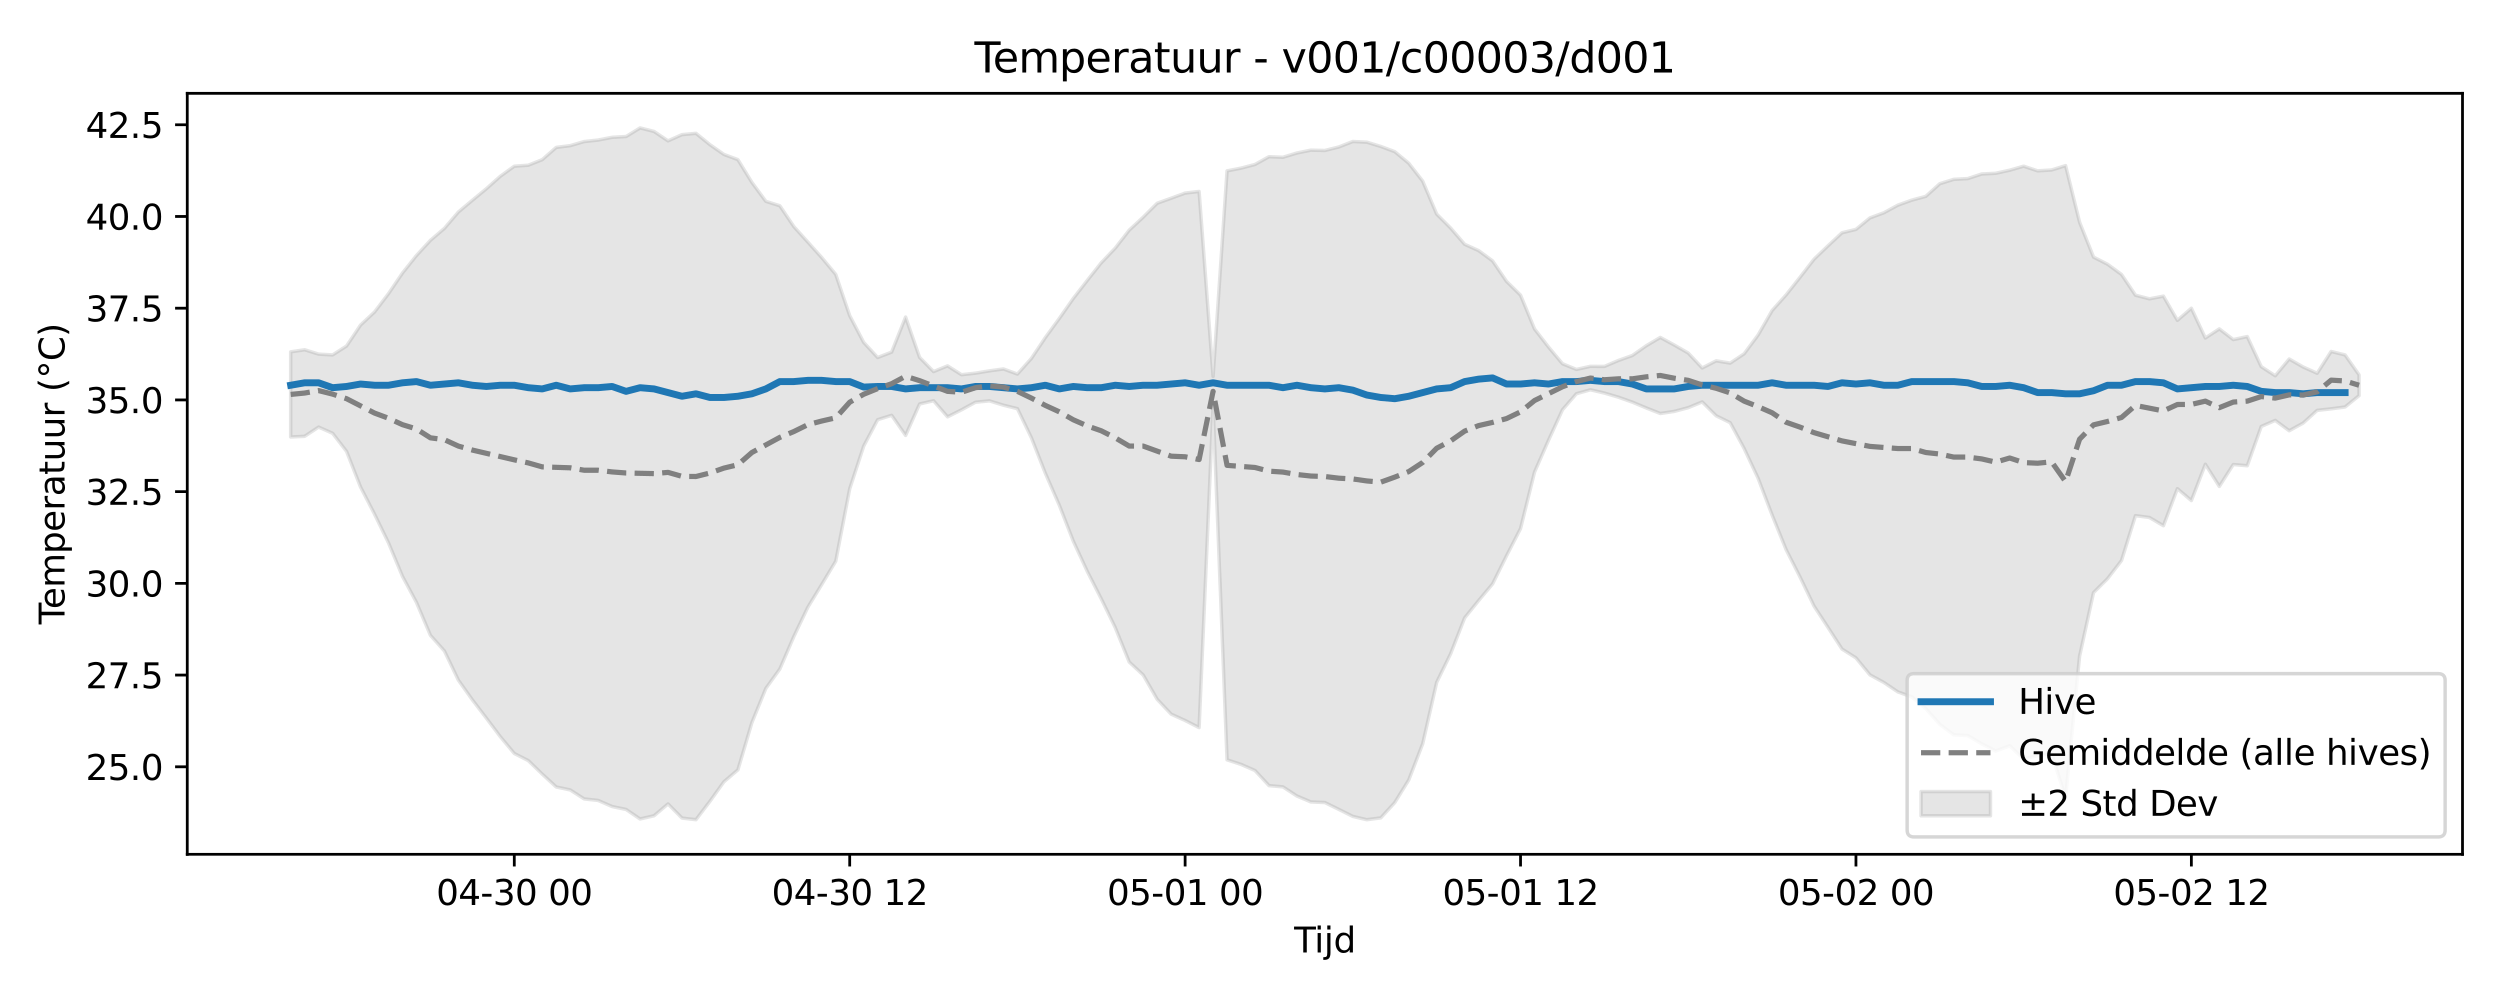 <?xml version="1.0" encoding="utf-8" standalone="no"?>
<!DOCTYPE svg PUBLIC "-//W3C//DTD SVG 1.1//EN"
  "http://www.w3.org/Graphics/SVG/1.1/DTD/svg11.dtd">
<svg xmlns:xlink="http://www.w3.org/1999/xlink" width="720pt" height="288pt" viewBox="0 0 720 288" xmlns="http://www.w3.org/2000/svg" version="1.1">
 <defs>
  <style type="text/css">*{stroke-linejoin: round; stroke-linecap: butt}</style>
 </defs>
 <g id="figure_1">
  <g id="patch_1">
   <path d="M 0 288 
L 720 288 
L 720 0 
L 0 0 
z
" style="fill: #ffffff"/>
  </g>
  <g id="axes_1">
   <g id="patch_2">
    <path d="M 53.93 246.04 
L 709.2 246.04 
L 709.2 26.88 
L 53.93 26.88 
z
" style="fill: #ffffff"/>
   </g>
   <g id="FillBetweenPolyCollection_1">
    <defs>
     <path id="m97e9f5496f" d="M 83.715 -186.669 
L 83.715 -162.146 
L 87.74 -162.337 
L 91.765 -164.999 
L 95.79 -163.209 
L 99.815 -157.99 
L 103.84 -147.734 
L 107.865 -139.928 
L 111.89 -131.644 
L 115.915 -122.008 
L 119.94 -114.504 
L 123.965 -105.019 
L 127.99 -100.517 
L 132.015 -92.105 
L 136.04 -86.442 
L 140.065 -81.184 
L 144.09 -75.834 
L 148.115 -70.993 
L 152.14 -68.948 
L 156.165 -65.054 
L 160.19 -61.349 
L 164.215 -60.496 
L 168.24 -57.908 
L 172.265 -57.472 
L 176.29 -55.716 
L 180.315 -54.873 
L 184.34 -52.134 
L 188.365 -53.058 
L 192.39 -56.473 
L 196.415 -52.392 
L 200.44 -51.925 
L 204.465 -57.224 
L 208.49 -62.849 
L 212.515 -66.281 
L 216.54 -79.874 
L 220.565 -89.74 
L 224.59 -95.33 
L 228.615 -104.655 
L 232.64 -113.076 
L 236.665 -119.678 
L 240.69 -126.365 
L 244.715 -147.227 
L 248.74 -159.505 
L 252.765 -167.126 
L 256.79 -168.389 
L 260.815 -162.601 
L 264.84 -171.653 
L 268.865 -172.583 
L 272.89 -167.945 
L 276.915 -169.965 
L 280.94 -172.158 
L 284.965 -172.55 
L 288.99 -171.297 
L 293.015 -170.307 
L 297.04 -161.927 
L 301.065 -151.678 
L 305.09 -142.471 
L 309.115 -132.136 
L 313.14 -123.429 
L 317.165 -115.53 
L 321.19 -107.258 
L 325.215 -97.335 
L 329.24 -93.596 
L 333.265 -86.593 
L 337.29 -82.328 
L 341.315 -80.495 
L 345.34 -78.442 
L 349.365 -171.003 
L 353.39 -69.171 
L 357.415 -67.851 
L 361.44 -66.092 
L 365.465 -61.739 
L 369.49 -61.377 
L 373.515 -58.736 
L 377.54 -57.039 
L 381.565 -56.865 
L 385.59 -54.887 
L 389.615 -52.872 
L 393.64 -51.922 
L 397.665 -52.452 
L 401.69 -56.854 
L 405.715 -63.355 
L 409.74 -73.805 
L 413.765 -91.481 
L 417.79 -99.737 
L 421.815 -110.039 
L 425.84 -115.026 
L 429.865 -119.84 
L 433.89 -127.944 
L 437.915 -135.776 
L 441.94 -152.017 
L 445.965 -161.187 
L 449.99 -169.967 
L 454.015 -174.607 
L 458.04 -175.736 
L 462.065 -174.797 
L 466.09 -173.615 
L 470.115 -172.182 
L 474.14 -170.503 
L 478.165 -168.909 
L 482.19 -169.513 
L 486.215 -170.593 
L 490.24 -172.244 
L 494.265 -168.251 
L 498.29 -166.271 
L 502.315 -158.823 
L 506.34 -150.24 
L 510.365 -139.682 
L 514.39 -129.727 
L 518.415 -121.814 
L 522.44 -113.447 
L 526.465 -107.303 
L 530.49 -101.079 
L 534.515 -98.528 
L 538.54 -93.637 
L 542.565 -91.44 
L 546.59 -88.726 
L 550.615 -87.275 
L 554.64 -83.894 
L 558.665 -79.374 
L 562.69 -76.362 
L 566.715 -76.147 
L 570.74 -73.762 
L 574.765 -71.711 
L 578.79 -73.204 
L 582.815 -69.402 
L 586.84 -70.394 
L 590.865 -70.937 
L 594.89 -58.265 
L 598.915 -98.993 
L 602.94 -117.336 
L 606.965 -121.321 
L 610.99 -126.555 
L 615.015 -139.492 
L 619.04 -138.953 
L 623.065 -136.59 
L 627.09 -147.261 
L 631.115 -143.831 
L 635.14 -154.292 
L 639.165 -147.902 
L 643.19 -154.216 
L 647.215 -153.867 
L 651.24 -165.176 
L 655.265 -166.924 
L 659.29 -163.945 
L 663.315 -166.159 
L 667.34 -169.812 
L 671.365 -170.254 
L 675.39 -170.786 
L 679.415 -174.061 
L 679.415 -180.038 
L 679.415 -180.038 
L 675.39 -185.778 
L 671.365 -186.779 
L 667.34 -180.501 
L 663.315 -182.304 
L 659.29 -184.606 
L 655.265 -179.778 
L 651.24 -182.407 
L 647.215 -191.074 
L 643.19 -190.197 
L 639.165 -193.283 
L 635.14 -190.649 
L 631.115 -199.231 
L 627.09 -195.743 
L 623.065 -202.716 
L 619.04 -201.938 
L 615.015 -202.984 
L 610.99 -208.964 
L 606.965 -211.91 
L 602.94 -213.957 
L 598.915 -224.023 
L 594.89 -240.302 
L 590.865 -239.047 
L 586.84 -238.798 
L 582.815 -240.142 
L 578.79 -238.982 
L 574.765 -238.097 
L 570.74 -237.895 
L 566.715 -236.567 
L 562.69 -236.352 
L 558.665 -235.101 
L 554.64 -231.461 
L 550.615 -230.369 
L 546.59 -228.919 
L 542.565 -226.733 
L 538.54 -225.241 
L 534.515 -221.935 
L 530.49 -220.968 
L 526.465 -217.21 
L 522.44 -213.355 
L 518.415 -208.159 
L 514.39 -203.062 
L 510.365 -198.567 
L 506.34 -191.531 
L 502.315 -186.118 
L 498.29 -183.425 
L 494.265 -184.086 
L 490.24 -182.03 
L 486.215 -186.323 
L 482.19 -188.636 
L 478.165 -190.825 
L 474.14 -188.438 
L 470.115 -185.615 
L 466.09 -184.182 
L 462.065 -182.471 
L 458.04 -182.501 
L 454.015 -181.604 
L 449.99 -183.251 
L 445.965 -188.068 
L 441.94 -193.276 
L 437.915 -203.001 
L 433.89 -206.959 
L 429.865 -212.862 
L 425.84 -215.827 
L 421.815 -217.644 
L 417.79 -222.311 
L 413.765 -226.34 
L 409.74 -235.827 
L 405.715 -240.994 
L 401.69 -244.325 
L 397.665 -245.822 
L 393.64 -247.056 
L 389.615 -247.25 
L 385.59 -245.676 
L 381.565 -244.666 
L 377.54 -244.756 
L 373.515 -243.94 
L 369.49 -242.707 
L 365.465 -242.874 
L 361.44 -240.634 
L 357.415 -239.58 
L 353.39 -238.788 
L 349.365 -179.573 
L 345.34 -232.864 
L 341.315 -232.395 
L 337.29 -230.914 
L 333.265 -229.467 
L 329.24 -225.458 
L 325.215 -221.719 
L 321.19 -216.55 
L 317.165 -212.329 
L 313.14 -207.247 
L 309.115 -202.063 
L 305.09 -196.307 
L 301.065 -190.797 
L 297.04 -184.775 
L 293.015 -180.269 
L 288.99 -181.745 
L 284.965 -181.196 
L 280.94 -180.532 
L 276.915 -180.083 
L 272.89 -182.631 
L 268.865 -180.987 
L 264.84 -185.087 
L 260.815 -196.693 
L 256.79 -186.59 
L 252.765 -185.035 
L 248.74 -189.399 
L 244.715 -197.098 
L 240.69 -208.978 
L 236.665 -213.816 
L 232.64 -218.305 
L 228.615 -222.763 
L 224.59 -228.743 
L 220.565 -230.018 
L 216.54 -235.482 
L 212.515 -242.03 
L 208.49 -243.526 
L 204.465 -246.332 
L 200.44 -249.606 
L 196.415 -249.228 
L 192.39 -247.436 
L 188.365 -250.146 
L 184.34 -251.158 
L 180.315 -248.684 
L 176.29 -248.457 
L 172.265 -247.669 
L 168.24 -247.233 
L 164.215 -246.054 
L 160.19 -245.553 
L 156.165 -242.024 
L 152.14 -240.42 
L 148.115 -240.136 
L 144.09 -237.232 
L 140.065 -233.644 
L 136.04 -230.323 
L 132.015 -226.949 
L 127.99 -222.235 
L 123.965 -218.789 
L 119.94 -214.412 
L 115.915 -209.373 
L 111.89 -203.435 
L 107.865 -198.145 
L 103.84 -194.389 
L 99.815 -188.359 
L 95.79 -185.783 
L 91.765 -186.017 
L 87.74 -187.271 
L 83.715 -186.669 
z
" style="stroke: #808080; stroke-opacity: 0.2"/>
    </defs>
    <g clip-path="url(#pd916aeb72c)">
     <use xlink:href="#m97e9f5496f" x="0" y="288" style="fill: #808080; fill-opacity: 0.2; stroke: #808080; stroke-opacity: 0.2"/>
    </g>
   </g>
   <g id="matplotlib.axis_1">
    <g id="xtick_1">
     <g id="line2d_1">
      <defs>
       <path id="md75cb52d13" d="M 0 0 
L 0 3.5 
" style="stroke: #000000; stroke-width: 0.8"/>
      </defs>
      <g>
       <use xlink:href="#md75cb52d13" x="148.115" y="246.04" style="stroke: #000000; stroke-width: 0.8"/>
      </g>
     </g>
     <g id="text_1">
      <!-- 04-30 00 -->
      <g transform="translate(125.635 260.638) scale(0.1 -0.1)">
       <defs>
        <path id="DejaVuSans-30" d="M 2034 4250 
Q 1547 4250 1301 3770 
Q 1056 3291 1056 2328 
Q 1056 1369 1301 889 
Q 1547 409 2034 409 
Q 2525 409 2770 889 
Q 3016 1369 3016 2328 
Q 3016 3291 2770 3770 
Q 2525 4250 2034 4250 
z
M 2034 4750 
Q 2819 4750 3233 4129 
Q 3647 3509 3647 2328 
Q 3647 1150 3233 529 
Q 2819 -91 2034 -91 
Q 1250 -91 836 529 
Q 422 1150 422 2328 
Q 422 3509 836 4129 
Q 1250 4750 2034 4750 
z
" transform="scale(0.016)"/>
        <path id="DejaVuSans-34" d="M 2419 4116 
L 825 1625 
L 2419 1625 
L 2419 4116 
z
M 2253 4666 
L 3047 4666 
L 3047 1625 
L 3713 1625 
L 3713 1100 
L 3047 1100 
L 3047 0 
L 2419 0 
L 2419 1100 
L 313 1100 
L 313 1709 
L 2253 4666 
z
" transform="scale(0.016)"/>
        <path id="DejaVuSans-2d" d="M 313 2009 
L 1997 2009 
L 1997 1497 
L 313 1497 
L 313 2009 
z
" transform="scale(0.016)"/>
        <path id="DejaVuSans-33" d="M 2597 2516 
Q 3050 2419 3304 2112 
Q 3559 1806 3559 1356 
Q 3559 666 3084 287 
Q 2609 -91 1734 -91 
Q 1441 -91 1130 -33 
Q 819 25 488 141 
L 488 750 
Q 750 597 1062 519 
Q 1375 441 1716 441 
Q 2309 441 2620 675 
Q 2931 909 2931 1356 
Q 2931 1769 2642 2001 
Q 2353 2234 1838 2234 
L 1294 2234 
L 1294 2753 
L 1863 2753 
Q 2328 2753 2575 2939 
Q 2822 3125 2822 3475 
Q 2822 3834 2567 4026 
Q 2313 4219 1838 4219 
Q 1578 4219 1281 4162 
Q 984 4106 628 3988 
L 628 4550 
Q 988 4650 1302 4700 
Q 1616 4750 1894 4750 
Q 2613 4750 3031 4423 
Q 3450 4097 3450 3541 
Q 3450 3153 3228 2886 
Q 3006 2619 2597 2516 
z
" transform="scale(0.016)"/>
        <path id="DejaVuSans-20" transform="scale(0.016)"/>
       </defs>
       <use xlink:href="#DejaVuSans-30"/>
       <use xlink:href="#DejaVuSans-34" transform="translate(63.623 0)"/>
       <use xlink:href="#DejaVuSans-2d" transform="translate(127.246 0)"/>
       <use xlink:href="#DejaVuSans-33" transform="translate(163.33 0)"/>
       <use xlink:href="#DejaVuSans-30" transform="translate(226.953 0)"/>
       <use xlink:href="#DejaVuSans-20" transform="translate(290.576 0)"/>
       <use xlink:href="#DejaVuSans-30" transform="translate(322.363 0)"/>
       <use xlink:href="#DejaVuSans-30" transform="translate(385.986 0)"/>
      </g>
     </g>
    </g>
    <g id="xtick_2">
     <g id="line2d_2">
      <g>
       <use xlink:href="#md75cb52d13" x="244.715" y="246.04" style="stroke: #000000; stroke-width: 0.8"/>
      </g>
     </g>
     <g id="text_2">
      <!-- 04-30 12 -->
      <g transform="translate(222.235 260.638) scale(0.1 -0.1)">
       <defs>
        <path id="DejaVuSans-31" d="M 794 531 
L 1825 531 
L 1825 4091 
L 703 3866 
L 703 4441 
L 1819 4666 
L 2450 4666 
L 2450 531 
L 3481 531 
L 3481 0 
L 794 0 
L 794 531 
z
" transform="scale(0.016)"/>
        <path id="DejaVuSans-32" d="M 1228 531 
L 3431 531 
L 3431 0 
L 469 0 
L 469 531 
Q 828 903 1448 1529 
Q 2069 2156 2228 2338 
Q 2531 2678 2651 2914 
Q 2772 3150 2772 3378 
Q 2772 3750 2511 3984 
Q 2250 4219 1831 4219 
Q 1534 4219 1204 4116 
Q 875 4013 500 3803 
L 500 4441 
Q 881 4594 1212 4672 
Q 1544 4750 1819 4750 
Q 2544 4750 2975 4387 
Q 3406 4025 3406 3419 
Q 3406 3131 3298 2873 
Q 3191 2616 2906 2266 
Q 2828 2175 2409 1742 
Q 1991 1309 1228 531 
z
" transform="scale(0.016)"/>
       </defs>
       <use xlink:href="#DejaVuSans-30"/>
       <use xlink:href="#DejaVuSans-34" transform="translate(63.623 0)"/>
       <use xlink:href="#DejaVuSans-2d" transform="translate(127.246 0)"/>
       <use xlink:href="#DejaVuSans-33" transform="translate(163.33 0)"/>
       <use xlink:href="#DejaVuSans-30" transform="translate(226.953 0)"/>
       <use xlink:href="#DejaVuSans-20" transform="translate(290.576 0)"/>
       <use xlink:href="#DejaVuSans-31" transform="translate(322.363 0)"/>
       <use xlink:href="#DejaVuSans-32" transform="translate(385.986 0)"/>
      </g>
     </g>
    </g>
    <g id="xtick_3">
     <g id="line2d_3">
      <g>
       <use xlink:href="#md75cb52d13" x="341.315" y="246.04" style="stroke: #000000; stroke-width: 0.8"/>
      </g>
     </g>
     <g id="text_3">
      <!-- 05-01 00 -->
      <g transform="translate(318.835 260.638) scale(0.1 -0.1)">
       <defs>
        <path id="DejaVuSans-35" d="M 691 4666 
L 3169 4666 
L 3169 4134 
L 1269 4134 
L 1269 2991 
Q 1406 3038 1543 3061 
Q 1681 3084 1819 3084 
Q 2600 3084 3056 2656 
Q 3513 2228 3513 1497 
Q 3513 744 3044 326 
Q 2575 -91 1722 -91 
Q 1428 -91 1123 -41 
Q 819 9 494 109 
L 494 744 
Q 775 591 1075 516 
Q 1375 441 1709 441 
Q 2250 441 2565 725 
Q 2881 1009 2881 1497 
Q 2881 1984 2565 2268 
Q 2250 2553 1709 2553 
Q 1456 2553 1204 2497 
Q 953 2441 691 2322 
L 691 4666 
z
" transform="scale(0.016)"/>
       </defs>
       <use xlink:href="#DejaVuSans-30"/>
       <use xlink:href="#DejaVuSans-35" transform="translate(63.623 0)"/>
       <use xlink:href="#DejaVuSans-2d" transform="translate(127.246 0)"/>
       <use xlink:href="#DejaVuSans-30" transform="translate(163.33 0)"/>
       <use xlink:href="#DejaVuSans-31" transform="translate(226.953 0)"/>
       <use xlink:href="#DejaVuSans-20" transform="translate(290.576 0)"/>
       <use xlink:href="#DejaVuSans-30" transform="translate(322.363 0)"/>
       <use xlink:href="#DejaVuSans-30" transform="translate(385.986 0)"/>
      </g>
     </g>
    </g>
    <g id="xtick_4">
     <g id="line2d_4">
      <g>
       <use xlink:href="#md75cb52d13" x="437.915" y="246.04" style="stroke: #000000; stroke-width: 0.8"/>
      </g>
     </g>
     <g id="text_4">
      <!-- 05-01 12 -->
      <g transform="translate(415.435 260.638) scale(0.1 -0.1)">
       <use xlink:href="#DejaVuSans-30"/>
       <use xlink:href="#DejaVuSans-35" transform="translate(63.623 0)"/>
       <use xlink:href="#DejaVuSans-2d" transform="translate(127.246 0)"/>
       <use xlink:href="#DejaVuSans-30" transform="translate(163.33 0)"/>
       <use xlink:href="#DejaVuSans-31" transform="translate(226.953 0)"/>
       <use xlink:href="#DejaVuSans-20" transform="translate(290.576 0)"/>
       <use xlink:href="#DejaVuSans-31" transform="translate(322.363 0)"/>
       <use xlink:href="#DejaVuSans-32" transform="translate(385.986 0)"/>
      </g>
     </g>
    </g>
    <g id="xtick_5">
     <g id="line2d_5">
      <g>
       <use xlink:href="#md75cb52d13" x="534.515" y="246.04" style="stroke: #000000; stroke-width: 0.8"/>
      </g>
     </g>
     <g id="text_5">
      <!-- 05-02 00 -->
      <g transform="translate(512.035 260.638) scale(0.1 -0.1)">
       <use xlink:href="#DejaVuSans-30"/>
       <use xlink:href="#DejaVuSans-35" transform="translate(63.623 0)"/>
       <use xlink:href="#DejaVuSans-2d" transform="translate(127.246 0)"/>
       <use xlink:href="#DejaVuSans-30" transform="translate(163.33 0)"/>
       <use xlink:href="#DejaVuSans-32" transform="translate(226.953 0)"/>
       <use xlink:href="#DejaVuSans-20" transform="translate(290.576 0)"/>
       <use xlink:href="#DejaVuSans-30" transform="translate(322.363 0)"/>
       <use xlink:href="#DejaVuSans-30" transform="translate(385.986 0)"/>
      </g>
     </g>
    </g>
    <g id="xtick_6">
     <g id="line2d_6">
      <g>
       <use xlink:href="#md75cb52d13" x="631.115" y="246.04" style="stroke: #000000; stroke-width: 0.8"/>
      </g>
     </g>
     <g id="text_6">
      <!-- 05-02 12 -->
      <g transform="translate(608.635 260.638) scale(0.1 -0.1)">
       <use xlink:href="#DejaVuSans-30"/>
       <use xlink:href="#DejaVuSans-35" transform="translate(63.623 0)"/>
       <use xlink:href="#DejaVuSans-2d" transform="translate(127.246 0)"/>
       <use xlink:href="#DejaVuSans-30" transform="translate(163.33 0)"/>
       <use xlink:href="#DejaVuSans-32" transform="translate(226.953 0)"/>
       <use xlink:href="#DejaVuSans-20" transform="translate(290.576 0)"/>
       <use xlink:href="#DejaVuSans-31" transform="translate(322.363 0)"/>
       <use xlink:href="#DejaVuSans-32" transform="translate(385.986 0)"/>
      </g>
     </g>
    </g>
    <g id="text_7">
     <!-- Tijd -->
     <g transform="translate(372.715 274.317) scale(0.1 -0.1)">
      <defs>
       <path id="DejaVuSans-54" d="M -19 4666 
L 3928 4666 
L 3928 4134 
L 2272 4134 
L 2272 0 
L 1638 0 
L 1638 4134 
L -19 4134 
L -19 4666 
z
" transform="scale(0.016)"/>
       <path id="DejaVuSans-69" d="M 603 3500 
L 1178 3500 
L 1178 0 
L 603 0 
L 603 3500 
z
M 603 4863 
L 1178 4863 
L 1178 4134 
L 603 4134 
L 603 4863 
z
" transform="scale(0.016)"/>
       <path id="DejaVuSans-6a" d="M 603 3500 
L 1178 3500 
L 1178 -63 
Q 1178 -731 923 -1031 
Q 669 -1331 103 -1331 
L -116 -1331 
L -116 -844 
L 38 -844 
Q 366 -844 484 -692 
Q 603 -541 603 -63 
L 603 3500 
z
M 603 4863 
L 1178 4863 
L 1178 4134 
L 603 4134 
L 603 4863 
z
" transform="scale(0.016)"/>
       <path id="DejaVuSans-64" d="M 2906 2969 
L 2906 4863 
L 3481 4863 
L 3481 0 
L 2906 0 
L 2906 525 
Q 2725 213 2448 61 
Q 2172 -91 1784 -91 
Q 1150 -91 751 415 
Q 353 922 353 1747 
Q 353 2572 751 3078 
Q 1150 3584 1784 3584 
Q 2172 3584 2448 3432 
Q 2725 3281 2906 2969 
z
M 947 1747 
Q 947 1113 1208 752 
Q 1469 391 1925 391 
Q 2381 391 2643 752 
Q 2906 1113 2906 1747 
Q 2906 2381 2643 2742 
Q 2381 3103 1925 3103 
Q 1469 3103 1208 2742 
Q 947 2381 947 1747 
z
" transform="scale(0.016)"/>
      </defs>
      <use xlink:href="#DejaVuSans-54"/>
      <use xlink:href="#DejaVuSans-69" transform="translate(57.959 0)"/>
      <use xlink:href="#DejaVuSans-6a" transform="translate(85.742 0)"/>
      <use xlink:href="#DejaVuSans-64" transform="translate(113.525 0)"/>
     </g>
    </g>
   </g>
   <g id="matplotlib.axis_2">
    <g id="ytick_1">
     <g id="line2d_7">
      <defs>
       <path id="meb60ea2799" d="M 0 0 
L -3.5 0 
" style="stroke: #000000; stroke-width: 0.8"/>
      </defs>
      <g>
       <use xlink:href="#meb60ea2799" x="53.93" y="220.84" style="stroke: #000000; stroke-width: 0.8"/>
      </g>
     </g>
     <g id="text_8">
      <!-- 25.0 -->
      <g transform="translate(24.664 224.639) scale(0.1 -0.1)">
       <defs>
        <path id="DejaVuSans-2e" d="M 684 794 
L 1344 794 
L 1344 0 
L 684 0 
L 684 794 
z
" transform="scale(0.016)"/>
       </defs>
       <use xlink:href="#DejaVuSans-32"/>
       <use xlink:href="#DejaVuSans-35" transform="translate(63.623 0)"/>
       <use xlink:href="#DejaVuSans-2e" transform="translate(127.246 0)"/>
       <use xlink:href="#DejaVuSans-30" transform="translate(159.033 0)"/>
      </g>
     </g>
    </g>
    <g id="ytick_2">
     <g id="line2d_8">
      <g>
       <use xlink:href="#meb60ea2799" x="53.93" y="194.424" style="stroke: #000000; stroke-width: 0.8"/>
      </g>
     </g>
     <g id="text_9">
      <!-- 27.5 -->
      <g transform="translate(24.664 198.224) scale(0.1 -0.1)">
       <defs>
        <path id="DejaVuSans-37" d="M 525 4666 
L 3525 4666 
L 3525 4397 
L 1831 0 
L 1172 0 
L 2766 4134 
L 525 4134 
L 525 4666 
z
" transform="scale(0.016)"/>
       </defs>
       <use xlink:href="#DejaVuSans-32"/>
       <use xlink:href="#DejaVuSans-37" transform="translate(63.623 0)"/>
       <use xlink:href="#DejaVuSans-2e" transform="translate(127.246 0)"/>
       <use xlink:href="#DejaVuSans-35" transform="translate(159.033 0)"/>
      </g>
     </g>
    </g>
    <g id="ytick_3">
     <g id="line2d_9">
      <g>
       <use xlink:href="#meb60ea2799" x="53.93" y="168.009" style="stroke: #000000; stroke-width: 0.8"/>
      </g>
     </g>
     <g id="text_10">
      <!-- 30.0 -->
      <g transform="translate(24.664 171.808) scale(0.1 -0.1)">
       <use xlink:href="#DejaVuSans-33"/>
       <use xlink:href="#DejaVuSans-30" transform="translate(63.623 0)"/>
       <use xlink:href="#DejaVuSans-2e" transform="translate(127.246 0)"/>
       <use xlink:href="#DejaVuSans-30" transform="translate(159.033 0)"/>
      </g>
     </g>
    </g>
    <g id="ytick_4">
     <g id="line2d_10">
      <g>
       <use xlink:href="#meb60ea2799" x="53.93" y="141.593" style="stroke: #000000; stroke-width: 0.8"/>
      </g>
     </g>
     <g id="text_11">
      <!-- 32.5 -->
      <g transform="translate(24.664 145.392) scale(0.1 -0.1)">
       <use xlink:href="#DejaVuSans-33"/>
       <use xlink:href="#DejaVuSans-32" transform="translate(63.623 0)"/>
       <use xlink:href="#DejaVuSans-2e" transform="translate(127.246 0)"/>
       <use xlink:href="#DejaVuSans-35" transform="translate(159.033 0)"/>
      </g>
     </g>
    </g>
    <g id="ytick_5">
     <g id="line2d_11">
      <g>
       <use xlink:href="#meb60ea2799" x="53.93" y="115.177" style="stroke: #000000; stroke-width: 0.8"/>
      </g>
     </g>
     <g id="text_12">
      <!-- 35.0 -->
      <g transform="translate(24.664 118.976) scale(0.1 -0.1)">
       <use xlink:href="#DejaVuSans-33"/>
       <use xlink:href="#DejaVuSans-35" transform="translate(63.623 0)"/>
       <use xlink:href="#DejaVuSans-2e" transform="translate(127.246 0)"/>
       <use xlink:href="#DejaVuSans-30" transform="translate(159.033 0)"/>
      </g>
     </g>
    </g>
    <g id="ytick_6">
     <g id="line2d_12">
      <g>
       <use xlink:href="#meb60ea2799" x="53.93" y="88.762" style="stroke: #000000; stroke-width: 0.8"/>
      </g>
     </g>
     <g id="text_13">
      <!-- 37.5 -->
      <g transform="translate(24.664 92.561) scale(0.1 -0.1)">
       <use xlink:href="#DejaVuSans-33"/>
       <use xlink:href="#DejaVuSans-37" transform="translate(63.623 0)"/>
       <use xlink:href="#DejaVuSans-2e" transform="translate(127.246 0)"/>
       <use xlink:href="#DejaVuSans-35" transform="translate(159.033 0)"/>
      </g>
     </g>
    </g>
    <g id="ytick_7">
     <g id="line2d_13">
      <g>
       <use xlink:href="#meb60ea2799" x="53.93" y="62.346" style="stroke: #000000; stroke-width: 0.8"/>
      </g>
     </g>
     <g id="text_14">
      <!-- 40.0 -->
      <g transform="translate(24.664 66.145) scale(0.1 -0.1)">
       <use xlink:href="#DejaVuSans-34"/>
       <use xlink:href="#DejaVuSans-30" transform="translate(63.623 0)"/>
       <use xlink:href="#DejaVuSans-2e" transform="translate(127.246 0)"/>
       <use xlink:href="#DejaVuSans-30" transform="translate(159.033 0)"/>
      </g>
     </g>
    </g>
    <g id="ytick_8">
     <g id="line2d_14">
      <g>
       <use xlink:href="#meb60ea2799" x="53.93" y="35.93" style="stroke: #000000; stroke-width: 0.8"/>
      </g>
     </g>
     <g id="text_15">
      <!-- 42.5 -->
      <g transform="translate(24.664 39.729) scale(0.1 -0.1)">
       <use xlink:href="#DejaVuSans-34"/>
       <use xlink:href="#DejaVuSans-32" transform="translate(63.623 0)"/>
       <use xlink:href="#DejaVuSans-2e" transform="translate(127.246 0)"/>
       <use xlink:href="#DejaVuSans-35" transform="translate(159.033 0)"/>
      </g>
     </g>
    </g>
    <g id="text_16">
     <!-- Temperatuur (°C) -->
     <g transform="translate(18.585 179.816) rotate(-90) scale(0.1 -0.1)">
      <defs>
       <path id="DejaVuSans-65" d="M 3597 1894 
L 3597 1613 
L 953 1613 
Q 991 1019 1311 708 
Q 1631 397 2203 397 
Q 2534 397 2845 478 
Q 3156 559 3463 722 
L 3463 178 
Q 3153 47 2828 -22 
Q 2503 -91 2169 -91 
Q 1331 -91 842 396 
Q 353 884 353 1716 
Q 353 2575 817 3079 
Q 1281 3584 2069 3584 
Q 2775 3584 3186 3129 
Q 3597 2675 3597 1894 
z
M 3022 2063 
Q 3016 2534 2758 2815 
Q 2500 3097 2075 3097 
Q 1594 3097 1305 2825 
Q 1016 2553 972 2059 
L 3022 2063 
z
" transform="scale(0.016)"/>
       <path id="DejaVuSans-6d" d="M 3328 2828 
Q 3544 3216 3844 3400 
Q 4144 3584 4550 3584 
Q 5097 3584 5394 3201 
Q 5691 2819 5691 2113 
L 5691 0 
L 5113 0 
L 5113 2094 
Q 5113 2597 4934 2840 
Q 4756 3084 4391 3084 
Q 3944 3084 3684 2787 
Q 3425 2491 3425 1978 
L 3425 0 
L 2847 0 
L 2847 2094 
Q 2847 2600 2669 2842 
Q 2491 3084 2119 3084 
Q 1678 3084 1418 2786 
Q 1159 2488 1159 1978 
L 1159 0 
L 581 0 
L 581 3500 
L 1159 3500 
L 1159 2956 
Q 1356 3278 1631 3431 
Q 1906 3584 2284 3584 
Q 2666 3584 2933 3390 
Q 3200 3197 3328 2828 
z
" transform="scale(0.016)"/>
       <path id="DejaVuSans-70" d="M 1159 525 
L 1159 -1331 
L 581 -1331 
L 581 3500 
L 1159 3500 
L 1159 2969 
Q 1341 3281 1617 3432 
Q 1894 3584 2278 3584 
Q 2916 3584 3314 3078 
Q 3713 2572 3713 1747 
Q 3713 922 3314 415 
Q 2916 -91 2278 -91 
Q 1894 -91 1617 61 
Q 1341 213 1159 525 
z
M 3116 1747 
Q 3116 2381 2855 2742 
Q 2594 3103 2138 3103 
Q 1681 3103 1420 2742 
Q 1159 2381 1159 1747 
Q 1159 1113 1420 752 
Q 1681 391 2138 391 
Q 2594 391 2855 752 
Q 3116 1113 3116 1747 
z
" transform="scale(0.016)"/>
       <path id="DejaVuSans-72" d="M 2631 2963 
Q 2534 3019 2420 3045 
Q 2306 3072 2169 3072 
Q 1681 3072 1420 2755 
Q 1159 2438 1159 1844 
L 1159 0 
L 581 0 
L 581 3500 
L 1159 3500 
L 1159 2956 
Q 1341 3275 1631 3429 
Q 1922 3584 2338 3584 
Q 2397 3584 2469 3576 
Q 2541 3569 2628 3553 
L 2631 2963 
z
" transform="scale(0.016)"/>
       <path id="DejaVuSans-61" d="M 2194 1759 
Q 1497 1759 1228 1600 
Q 959 1441 959 1056 
Q 959 750 1161 570 
Q 1363 391 1709 391 
Q 2188 391 2477 730 
Q 2766 1069 2766 1631 
L 2766 1759 
L 2194 1759 
z
M 3341 1997 
L 3341 0 
L 2766 0 
L 2766 531 
Q 2569 213 2275 61 
Q 1981 -91 1556 -91 
Q 1019 -91 701 211 
Q 384 513 384 1019 
Q 384 1609 779 1909 
Q 1175 2209 1959 2209 
L 2766 2209 
L 2766 2266 
Q 2766 2663 2505 2880 
Q 2244 3097 1772 3097 
Q 1472 3097 1187 3025 
Q 903 2953 641 2809 
L 641 3341 
Q 956 3463 1253 3523 
Q 1550 3584 1831 3584 
Q 2591 3584 2966 3190 
Q 3341 2797 3341 1997 
z
" transform="scale(0.016)"/>
       <path id="DejaVuSans-74" d="M 1172 4494 
L 1172 3500 
L 2356 3500 
L 2356 3053 
L 1172 3053 
L 1172 1153 
Q 1172 725 1289 603 
Q 1406 481 1766 481 
L 2356 481 
L 2356 0 
L 1766 0 
Q 1100 0 847 248 
Q 594 497 594 1153 
L 594 3053 
L 172 3053 
L 172 3500 
L 594 3500 
L 594 4494 
L 1172 4494 
z
" transform="scale(0.016)"/>
       <path id="DejaVuSans-75" d="M 544 1381 
L 544 3500 
L 1119 3500 
L 1119 1403 
Q 1119 906 1312 657 
Q 1506 409 1894 409 
Q 2359 409 2629 706 
Q 2900 1003 2900 1516 
L 2900 3500 
L 3475 3500 
L 3475 0 
L 2900 0 
L 2900 538 
Q 2691 219 2414 64 
Q 2138 -91 1772 -91 
Q 1169 -91 856 284 
Q 544 659 544 1381 
z
M 1991 3584 
L 1991 3584 
z
" transform="scale(0.016)"/>
       <path id="DejaVuSans-28" d="M 1984 4856 
Q 1566 4138 1362 3434 
Q 1159 2731 1159 2009 
Q 1159 1288 1364 580 
Q 1569 -128 1984 -844 
L 1484 -844 
Q 1016 -109 783 600 
Q 550 1309 550 2009 
Q 550 2706 781 3412 
Q 1013 4119 1484 4856 
L 1984 4856 
z
" transform="scale(0.016)"/>
       <path id="DejaVuSans-b0" d="M 1600 4347 
Q 1350 4347 1178 4173 
Q 1006 4000 1006 3750 
Q 1006 3503 1178 3333 
Q 1350 3163 1600 3163 
Q 1850 3163 2022 3333 
Q 2194 3503 2194 3750 
Q 2194 3997 2020 4172 
Q 1847 4347 1600 4347 
z
M 1600 4750 
Q 1800 4750 1984 4673 
Q 2169 4597 2303 4453 
Q 2447 4313 2519 4134 
Q 2591 3956 2591 3750 
Q 2591 3338 2302 3052 
Q 2013 2766 1594 2766 
Q 1172 2766 890 3047 
Q 609 3328 609 3750 
Q 609 4169 896 4459 
Q 1184 4750 1600 4750 
z
" transform="scale(0.016)"/>
       <path id="DejaVuSans-43" d="M 4122 4306 
L 4122 3641 
Q 3803 3938 3442 4084 
Q 3081 4231 2675 4231 
Q 1875 4231 1450 3742 
Q 1025 3253 1025 2328 
Q 1025 1406 1450 917 
Q 1875 428 2675 428 
Q 3081 428 3442 575 
Q 3803 722 4122 1019 
L 4122 359 
Q 3791 134 3420 21 
Q 3050 -91 2638 -91 
Q 1578 -91 968 557 
Q 359 1206 359 2328 
Q 359 3453 968 4101 
Q 1578 4750 2638 4750 
Q 3056 4750 3426 4639 
Q 3797 4528 4122 4306 
z
" transform="scale(0.016)"/>
       <path id="DejaVuSans-29" d="M 513 4856 
L 1013 4856 
Q 1481 4119 1714 3412 
Q 1947 2706 1947 2009 
Q 1947 1309 1714 600 
Q 1481 -109 1013 -844 
L 513 -844 
Q 928 -128 1133 580 
Q 1338 1288 1338 2009 
Q 1338 2731 1133 3434 
Q 928 4138 513 4856 
z
" transform="scale(0.016)"/>
      </defs>
      <use xlink:href="#DejaVuSans-54"/>
      <use xlink:href="#DejaVuSans-65" transform="translate(44.084 0)"/>
      <use xlink:href="#DejaVuSans-6d" transform="translate(105.607 0)"/>
      <use xlink:href="#DejaVuSans-70" transform="translate(203.02 0)"/>
      <use xlink:href="#DejaVuSans-65" transform="translate(266.496 0)"/>
      <use xlink:href="#DejaVuSans-72" transform="translate(328.02 0)"/>
      <use xlink:href="#DejaVuSans-61" transform="translate(369.133 0)"/>
      <use xlink:href="#DejaVuSans-74" transform="translate(430.412 0)"/>
      <use xlink:href="#DejaVuSans-75" transform="translate(469.621 0)"/>
      <use xlink:href="#DejaVuSans-75" transform="translate(533 0)"/>
      <use xlink:href="#DejaVuSans-72" transform="translate(596.379 0)"/>
      <use xlink:href="#DejaVuSans-20" transform="translate(637.492 0)"/>
      <use xlink:href="#DejaVuSans-28" transform="translate(669.279 0)"/>
      <use xlink:href="#DejaVuSans-b0" transform="translate(708.293 0)"/>
      <use xlink:href="#DejaVuSans-43" transform="translate(758.293 0)"/>
      <use xlink:href="#DejaVuSans-29" transform="translate(828.117 0)"/>
     </g>
    </g>
   </g>
   <g id="line2d_15">
    <path d="M 83.715 110.951 
L 87.74 110.246 
L 91.765 110.246 
L 95.79 111.655 
L 99.815 111.303 
L 103.84 110.599 
L 107.865 110.951 
L 111.89 110.951 
L 115.915 110.246 
L 119.94 109.894 
L 123.965 110.951 
L 132.015 110.246 
L 136.04 110.951 
L 140.065 111.303 
L 144.09 110.951 
L 148.115 110.951 
L 152.14 111.655 
L 156.165 112.007 
L 160.19 110.951 
L 164.215 112.007 
L 168.24 111.655 
L 172.265 111.655 
L 176.29 111.303 
L 180.315 112.712 
L 184.34 111.655 
L 188.365 112.007 
L 196.415 114.121 
L 200.44 113.416 
L 204.465 114.473 
L 208.49 114.473 
L 212.515 114.121 
L 216.54 113.416 
L 220.565 112.007 
L 224.59 109.894 
L 228.615 109.894 
L 232.64 109.542 
L 236.665 109.542 
L 240.69 109.894 
L 244.715 109.894 
L 248.74 111.479 
L 252.765 111.303 
L 256.79 111.303 
L 260.815 112.007 
L 264.84 111.655 
L 272.89 111.655 
L 276.915 112.007 
L 280.94 111.303 
L 284.965 111.303 
L 293.015 112.007 
L 297.04 111.655 
L 301.065 110.951 
L 305.09 112.007 
L 309.115 111.303 
L 313.14 111.655 
L 317.165 111.655 
L 321.19 110.951 
L 325.215 111.303 
L 329.24 110.951 
L 333.265 110.951 
L 341.315 110.246 
L 345.34 110.951 
L 349.365 110.246 
L 353.39 110.951 
L 365.465 110.951 
L 369.49 111.655 
L 373.515 110.951 
L 377.54 111.655 
L 381.565 112.007 
L 385.59 111.655 
L 389.615 112.36 
L 393.64 113.768 
L 397.665 114.473 
L 401.69 114.825 
L 405.715 114.121 
L 413.765 112.007 
L 417.79 111.655 
L 421.815 109.894 
L 425.84 109.19 
L 429.865 108.837 
L 433.89 110.599 
L 437.915 110.599 
L 441.94 110.246 
L 445.965 110.599 
L 449.99 109.894 
L 454.015 109.894 
L 458.04 109.542 
L 462.065 109.894 
L 466.09 109.894 
L 470.115 110.599 
L 474.14 112.007 
L 482.19 112.007 
L 486.215 111.303 
L 490.24 110.951 
L 506.34 110.951 
L 510.365 110.246 
L 514.39 110.951 
L 522.44 110.951 
L 526.465 111.303 
L 530.49 110.246 
L 534.515 110.599 
L 538.54 110.246 
L 542.565 110.951 
L 546.59 110.951 
L 550.615 109.894 
L 562.69 109.894 
L 566.715 110.246 
L 570.74 111.303 
L 574.765 111.303 
L 578.79 110.951 
L 582.815 111.655 
L 586.84 113.064 
L 590.865 113.064 
L 594.89 113.416 
L 598.915 113.416 
L 602.94 112.536 
L 606.965 110.951 
L 610.99 110.951 
L 615.015 109.894 
L 619.04 109.894 
L 623.065 110.246 
L 627.09 112.007 
L 635.14 111.303 
L 639.165 111.303 
L 643.19 110.951 
L 647.215 111.303 
L 651.24 112.712 
L 655.265 113.064 
L 659.29 113.064 
L 663.315 113.416 
L 667.34 113.064 
L 675.39 113.064 
L 675.39 113.064 
" clip-path="url(#pd916aeb72c)" style="fill: none; stroke: #1f77b4; stroke-width: 2; stroke-linecap: square"/>
   </g>
   <g id="line2d_16">
    <path d="M 83.715 113.592 
L 87.74 113.196 
L 91.765 112.492 
L 95.79 113.504 
L 99.815 114.825 
L 107.865 118.963 
L 111.89 120.46 
L 115.915 122.309 
L 119.94 123.542 
L 123.965 126.096 
L 127.99 126.624 
L 132.015 128.473 
L 136.04 129.618 
L 148.115 132.436 
L 152.14 133.316 
L 156.165 134.461 
L 164.215 134.725 
L 168.24 135.429 
L 172.265 135.429 
L 176.29 135.914 
L 180.315 136.222 
L 188.365 136.398 
L 192.39 136.046 
L 196.415 137.19 
L 200.44 137.234 
L 204.465 136.222 
L 208.49 134.813 
L 212.515 133.844 
L 216.54 130.322 
L 224.59 125.964 
L 228.615 124.291 
L 232.64 122.309 
L 236.665 121.253 
L 240.69 120.328 
L 244.715 115.838 
L 248.74 113.548 
L 252.765 111.919 
L 256.79 110.51 
L 260.815 108.353 
L 264.84 109.63 
L 272.89 112.712 
L 276.915 112.976 
L 280.94 111.655 
L 284.965 111.127 
L 288.99 111.479 
L 293.015 112.712 
L 297.04 114.649 
L 301.065 116.762 
L 305.09 118.611 
L 309.115 120.901 
L 313.14 122.662 
L 317.165 124.071 
L 321.19 126.096 
L 325.215 128.473 
L 329.24 128.473 
L 337.29 131.379 
L 341.315 131.555 
L 345.34 132.347 
L 349.365 112.712 
L 353.39 134.02 
L 361.44 134.637 
L 365.465 135.693 
L 369.49 135.958 
L 373.515 136.662 
L 377.54 137.102 
L 381.565 137.234 
L 385.59 137.719 
L 389.615 137.939 
L 393.64 138.511 
L 397.665 138.863 
L 401.69 137.41 
L 405.715 135.826 
L 409.74 133.184 
L 413.765 129.09 
L 417.79 126.976 
L 421.815 124.159 
L 425.84 122.574 
L 429.865 121.649 
L 433.89 120.548 
L 437.915 118.611 
L 441.94 115.353 
L 449.99 111.391 
L 454.015 109.894 
L 458.04 108.882 
L 462.065 109.366 
L 466.09 109.102 
L 470.115 109.102 
L 474.14 108.529 
L 478.165 108.133 
L 482.19 108.926 
L 486.215 109.542 
L 490.24 110.863 
L 494.265 111.831 
L 498.29 113.152 
L 502.315 115.529 
L 506.34 117.114 
L 510.365 118.875 
L 514.39 121.605 
L 518.415 123.014 
L 522.44 124.599 
L 530.49 126.976 
L 538.54 128.561 
L 546.59 129.178 
L 550.615 129.178 
L 554.64 130.322 
L 558.665 130.763 
L 562.69 131.643 
L 566.715 131.643 
L 570.74 132.171 
L 574.765 133.096 
L 578.79 131.907 
L 582.815 133.228 
L 586.84 133.404 
L 590.865 133.008 
L 594.89 138.717 
L 598.915 126.492 
L 602.94 122.354 
L 606.965 121.385 
L 610.99 120.24 
L 615.015 116.762 
L 623.065 118.347 
L 627.09 116.498 
L 631.115 116.469 
L 635.14 115.529 
L 639.165 117.408 
L 643.19 115.794 
L 647.215 115.529 
L 651.24 114.209 
L 655.265 114.649 
L 659.29 113.724 
L 663.315 113.768 
L 667.34 112.844 
L 671.365 109.483 
L 675.39 109.718 
L 679.415 110.951 
L 679.415 110.951 
" clip-path="url(#pd916aeb72c)" style="fill: none; stroke-dasharray: 5.55,2.4; stroke-dashoffset: 0; stroke: #808080; stroke-width: 1.5"/>
   </g>
   <g id="patch_3">
    <path d="M 53.93 246.04 
L 53.93 26.88 
" style="fill: none; stroke: #000000; stroke-width: 0.8; stroke-linejoin: miter; stroke-linecap: square"/>
   </g>
   <g id="patch_4">
    <path d="M 709.2 246.04 
L 709.2 26.88 
" style="fill: none; stroke: #000000; stroke-width: 0.8; stroke-linejoin: miter; stroke-linecap: square"/>
   </g>
   <g id="patch_5">
    <path d="M 53.93 246.04 
L 709.2 246.04 
" style="fill: none; stroke: #000000; stroke-width: 0.8; stroke-linejoin: miter; stroke-linecap: square"/>
   </g>
   <g id="patch_6">
    <path d="M 53.93 26.88 
L 709.2 26.88 
" style="fill: none; stroke: #000000; stroke-width: 0.8; stroke-linejoin: miter; stroke-linecap: square"/>
   </g>
   <g id="text_17">
    <!-- Temperatuur - v001/c00003/d001 -->
    <g transform="translate(280.643 20.88) scale(0.12 -0.12)">
     <defs>
      <path id="DejaVuSans-76" d="M 191 3500 
L 800 3500 
L 1894 563 
L 2988 3500 
L 3597 3500 
L 2284 0 
L 1503 0 
L 191 3500 
z
" transform="scale(0.016)"/>
      <path id="DejaVuSans-2f" d="M 1625 4666 
L 2156 4666 
L 531 -594 
L 0 -594 
L 1625 4666 
z
" transform="scale(0.016)"/>
      <path id="DejaVuSans-63" d="M 3122 3366 
L 3122 2828 
Q 2878 2963 2633 3030 
Q 2388 3097 2138 3097 
Q 1578 3097 1268 2742 
Q 959 2388 959 1747 
Q 959 1106 1268 751 
Q 1578 397 2138 397 
Q 2388 397 2633 464 
Q 2878 531 3122 666 
L 3122 134 
Q 2881 22 2623 -34 
Q 2366 -91 2075 -91 
Q 1284 -91 818 406 
Q 353 903 353 1747 
Q 353 2603 823 3093 
Q 1294 3584 2113 3584 
Q 2378 3584 2631 3529 
Q 2884 3475 3122 3366 
z
" transform="scale(0.016)"/>
     </defs>
     <use xlink:href="#DejaVuSans-54"/>
     <use xlink:href="#DejaVuSans-65" transform="translate(44.084 0)"/>
     <use xlink:href="#DejaVuSans-6d" transform="translate(105.607 0)"/>
     <use xlink:href="#DejaVuSans-70" transform="translate(203.02 0)"/>
     <use xlink:href="#DejaVuSans-65" transform="translate(266.496 0)"/>
     <use xlink:href="#DejaVuSans-72" transform="translate(328.02 0)"/>
     <use xlink:href="#DejaVuSans-61" transform="translate(369.133 0)"/>
     <use xlink:href="#DejaVuSans-74" transform="translate(430.412 0)"/>
     <use xlink:href="#DejaVuSans-75" transform="translate(469.621 0)"/>
     <use xlink:href="#DejaVuSans-75" transform="translate(533 0)"/>
     <use xlink:href="#DejaVuSans-72" transform="translate(596.379 0)"/>
     <use xlink:href="#DejaVuSans-20" transform="translate(637.492 0)"/>
     <use xlink:href="#DejaVuSans-2d" transform="translate(669.279 0)"/>
     <use xlink:href="#DejaVuSans-20" transform="translate(705.363 0)"/>
     <use xlink:href="#DejaVuSans-76" transform="translate(737.15 0)"/>
     <use xlink:href="#DejaVuSans-30" transform="translate(796.33 0)"/>
     <use xlink:href="#DejaVuSans-30" transform="translate(859.953 0)"/>
     <use xlink:href="#DejaVuSans-31" transform="translate(923.576 0)"/>
     <use xlink:href="#DejaVuSans-2f" transform="translate(987.199 0)"/>
     <use xlink:href="#DejaVuSans-63" transform="translate(1020.891 0)"/>
     <use xlink:href="#DejaVuSans-30" transform="translate(1075.871 0)"/>
     <use xlink:href="#DejaVuSans-30" transform="translate(1139.494 0)"/>
     <use xlink:href="#DejaVuSans-30" transform="translate(1203.117 0)"/>
     <use xlink:href="#DejaVuSans-30" transform="translate(1266.74 0)"/>
     <use xlink:href="#DejaVuSans-33" transform="translate(1330.363 0)"/>
     <use xlink:href="#DejaVuSans-2f" transform="translate(1393.986 0)"/>
     <use xlink:href="#DejaVuSans-64" transform="translate(1427.678 0)"/>
     <use xlink:href="#DejaVuSans-30" transform="translate(1491.154 0)"/>
     <use xlink:href="#DejaVuSans-30" transform="translate(1554.777 0)"/>
     <use xlink:href="#DejaVuSans-31" transform="translate(1618.4 0)"/>
    </g>
   </g>
   <g id="legend_1">
    <g id="patch_7">
     <path d="M 551.256 241.04 
L 702.2 241.04 
Q 704.2 241.04 704.2 239.04 
L 704.2 196.006 
Q 704.2 194.006 702.2 194.006 
L 551.256 194.006 
Q 549.256 194.006 549.256 196.006 
L 549.256 239.04 
Q 549.256 241.04 551.256 241.04 
z
" style="fill: #ffffff; opacity: 0.8; stroke: #cccccc; stroke-linejoin: miter"/>
    </g>
    <g id="line2d_17">
     <path d="M 553.256 202.104 
L 563.256 202.104 
L 573.256 202.104 
" style="fill: none; stroke: #1f77b4; stroke-width: 2; stroke-linecap: square"/>
    </g>
    <g id="text_18">
     <!-- Hive -->
     <g transform="translate(581.256 205.604) scale(0.1 -0.1)">
      <defs>
       <path id="DejaVuSans-48" d="M 628 4666 
L 1259 4666 
L 1259 2753 
L 3553 2753 
L 3553 4666 
L 4184 4666 
L 4184 0 
L 3553 0 
L 3553 2222 
L 1259 2222 
L 1259 0 
L 628 0 
L 628 4666 
z
" transform="scale(0.016)"/>
      </defs>
      <use xlink:href="#DejaVuSans-48"/>
      <use xlink:href="#DejaVuSans-69" transform="translate(75.195 0)"/>
      <use xlink:href="#DejaVuSans-76" transform="translate(102.979 0)"/>
      <use xlink:href="#DejaVuSans-65" transform="translate(162.158 0)"/>
     </g>
    </g>
    <g id="line2d_18">
     <path d="M 553.256 216.782 
L 563.256 216.782 
L 573.256 216.782 
" style="fill: none; stroke-dasharray: 5.55,2.4; stroke-dashoffset: 0; stroke: #808080; stroke-width: 1.5"/>
    </g>
    <g id="text_19">
     <!-- Gemiddelde (alle hives) -->
     <g transform="translate(581.256 220.282) scale(0.1 -0.1)">
      <defs>
       <path id="DejaVuSans-47" d="M 3809 666 
L 3809 1919 
L 2778 1919 
L 2778 2438 
L 4434 2438 
L 4434 434 
Q 4069 175 3628 42 
Q 3188 -91 2688 -91 
Q 1594 -91 976 548 
Q 359 1188 359 2328 
Q 359 3472 976 4111 
Q 1594 4750 2688 4750 
Q 3144 4750 3555 4637 
Q 3966 4525 4313 4306 
L 4313 3634 
Q 3963 3931 3569 4081 
Q 3175 4231 2741 4231 
Q 1884 4231 1454 3753 
Q 1025 3275 1025 2328 
Q 1025 1384 1454 906 
Q 1884 428 2741 428 
Q 3075 428 3337 486 
Q 3600 544 3809 666 
z
" transform="scale(0.016)"/>
       <path id="DejaVuSans-6c" d="M 603 4863 
L 1178 4863 
L 1178 0 
L 603 0 
L 603 4863 
z
" transform="scale(0.016)"/>
       <path id="DejaVuSans-68" d="M 3513 2113 
L 3513 0 
L 2938 0 
L 2938 2094 
Q 2938 2591 2744 2837 
Q 2550 3084 2163 3084 
Q 1697 3084 1428 2787 
Q 1159 2491 1159 1978 
L 1159 0 
L 581 0 
L 581 4863 
L 1159 4863 
L 1159 2956 
Q 1366 3272 1645 3428 
Q 1925 3584 2291 3584 
Q 2894 3584 3203 3211 
Q 3513 2838 3513 2113 
z
" transform="scale(0.016)"/>
       <path id="DejaVuSans-73" d="M 2834 3397 
L 2834 2853 
Q 2591 2978 2328 3040 
Q 2066 3103 1784 3103 
Q 1356 3103 1142 2972 
Q 928 2841 928 2578 
Q 928 2378 1081 2264 
Q 1234 2150 1697 2047 
L 1894 2003 
Q 2506 1872 2764 1633 
Q 3022 1394 3022 966 
Q 3022 478 2636 193 
Q 2250 -91 1575 -91 
Q 1294 -91 989 -36 
Q 684 19 347 128 
L 347 722 
Q 666 556 975 473 
Q 1284 391 1588 391 
Q 1994 391 2212 530 
Q 2431 669 2431 922 
Q 2431 1156 2273 1281 
Q 2116 1406 1581 1522 
L 1381 1569 
Q 847 1681 609 1914 
Q 372 2147 372 2553 
Q 372 3047 722 3315 
Q 1072 3584 1716 3584 
Q 2034 3584 2315 3537 
Q 2597 3491 2834 3397 
z
" transform="scale(0.016)"/>
      </defs>
      <use xlink:href="#DejaVuSans-47"/>
      <use xlink:href="#DejaVuSans-65" transform="translate(77.49 0)"/>
      <use xlink:href="#DejaVuSans-6d" transform="translate(139.014 0)"/>
      <use xlink:href="#DejaVuSans-69" transform="translate(236.426 0)"/>
      <use xlink:href="#DejaVuSans-64" transform="translate(264.209 0)"/>
      <use xlink:href="#DejaVuSans-64" transform="translate(327.686 0)"/>
      <use xlink:href="#DejaVuSans-65" transform="translate(391.162 0)"/>
      <use xlink:href="#DejaVuSans-6c" transform="translate(452.686 0)"/>
      <use xlink:href="#DejaVuSans-64" transform="translate(480.469 0)"/>
      <use xlink:href="#DejaVuSans-65" transform="translate(543.945 0)"/>
      <use xlink:href="#DejaVuSans-20" transform="translate(605.469 0)"/>
      <use xlink:href="#DejaVuSans-28" transform="translate(637.256 0)"/>
      <use xlink:href="#DejaVuSans-61" transform="translate(676.27 0)"/>
      <use xlink:href="#DejaVuSans-6c" transform="translate(737.549 0)"/>
      <use xlink:href="#DejaVuSans-6c" transform="translate(765.332 0)"/>
      <use xlink:href="#DejaVuSans-65" transform="translate(793.115 0)"/>
      <use xlink:href="#DejaVuSans-20" transform="translate(854.639 0)"/>
      <use xlink:href="#DejaVuSans-68" transform="translate(886.426 0)"/>
      <use xlink:href="#DejaVuSans-69" transform="translate(949.805 0)"/>
      <use xlink:href="#DejaVuSans-76" transform="translate(977.588 0)"/>
      <use xlink:href="#DejaVuSans-65" transform="translate(1036.768 0)"/>
      <use xlink:href="#DejaVuSans-73" transform="translate(1098.291 0)"/>
      <use xlink:href="#DejaVuSans-29" transform="translate(1150.391 0)"/>
     </g>
    </g>
    <g id="patch_8">
     <path d="M 553.256 234.96 
L 573.256 234.96 
L 573.256 227.96 
L 553.256 227.96 
z
" style="fill: #808080; fill-opacity: 0.2; stroke: #808080; stroke-opacity: 0.2; stroke-linejoin: miter"/>
    </g>
    <g id="text_20">
     <!-- ±2 Std Dev -->
     <g transform="translate(581.256 234.96) scale(0.1 -0.1)">
      <defs>
       <path id="DejaVuSans-b1" d="M 2944 4013 
L 2944 2803 
L 4684 2803 
L 4684 2272 
L 2944 2272 
L 2944 1063 
L 2419 1063 
L 2419 2272 
L 678 2272 
L 678 2803 
L 2419 2803 
L 2419 4013 
L 2944 4013 
z
M 678 531 
L 4684 531 
L 4684 0 
L 678 0 
L 678 531 
z
" transform="scale(0.016)"/>
       <path id="DejaVuSans-53" d="M 3425 4513 
L 3425 3897 
Q 3066 4069 2747 4153 
Q 2428 4238 2131 4238 
Q 1616 4238 1336 4038 
Q 1056 3838 1056 3469 
Q 1056 3159 1242 3001 
Q 1428 2844 1947 2747 
L 2328 2669 
Q 3034 2534 3370 2195 
Q 3706 1856 3706 1288 
Q 3706 609 3251 259 
Q 2797 -91 1919 -91 
Q 1588 -91 1214 -16 
Q 841 59 441 206 
L 441 856 
Q 825 641 1194 531 
Q 1563 422 1919 422 
Q 2459 422 2753 634 
Q 3047 847 3047 1241 
Q 3047 1584 2836 1778 
Q 2625 1972 2144 2069 
L 1759 2144 
Q 1053 2284 737 2584 
Q 422 2884 422 3419 
Q 422 4038 858 4394 
Q 1294 4750 2059 4750 
Q 2388 4750 2728 4690 
Q 3069 4631 3425 4513 
z
" transform="scale(0.016)"/>
       <path id="DejaVuSans-44" d="M 1259 4147 
L 1259 519 
L 2022 519 
Q 2988 519 3436 956 
Q 3884 1394 3884 2338 
Q 3884 3275 3436 3711 
Q 2988 4147 2022 4147 
L 1259 4147 
z
M 628 4666 
L 1925 4666 
Q 3281 4666 3915 4102 
Q 4550 3538 4550 2338 
Q 4550 1131 3912 565 
Q 3275 0 1925 0 
L 628 0 
L 628 4666 
z
" transform="scale(0.016)"/>
      </defs>
      <use xlink:href="#DejaVuSans-b1"/>
      <use xlink:href="#DejaVuSans-32" transform="translate(83.789 0)"/>
      <use xlink:href="#DejaVuSans-20" transform="translate(147.412 0)"/>
      <use xlink:href="#DejaVuSans-53" transform="translate(179.199 0)"/>
      <use xlink:href="#DejaVuSans-74" transform="translate(242.676 0)"/>
      <use xlink:href="#DejaVuSans-64" transform="translate(281.885 0)"/>
      <use xlink:href="#DejaVuSans-20" transform="translate(345.361 0)"/>
      <use xlink:href="#DejaVuSans-44" transform="translate(377.148 0)"/>
      <use xlink:href="#DejaVuSans-65" transform="translate(454.15 0)"/>
      <use xlink:href="#DejaVuSans-76" transform="translate(515.674 0)"/>
     </g>
    </g>
   </g>
  </g>
 </g>
 <defs>
  <clipPath id="pd916aeb72c">
   <rect x="53.93" y="26.88" width="655.27" height="219.16"/>
  </clipPath>
 </defs>
</svg>
